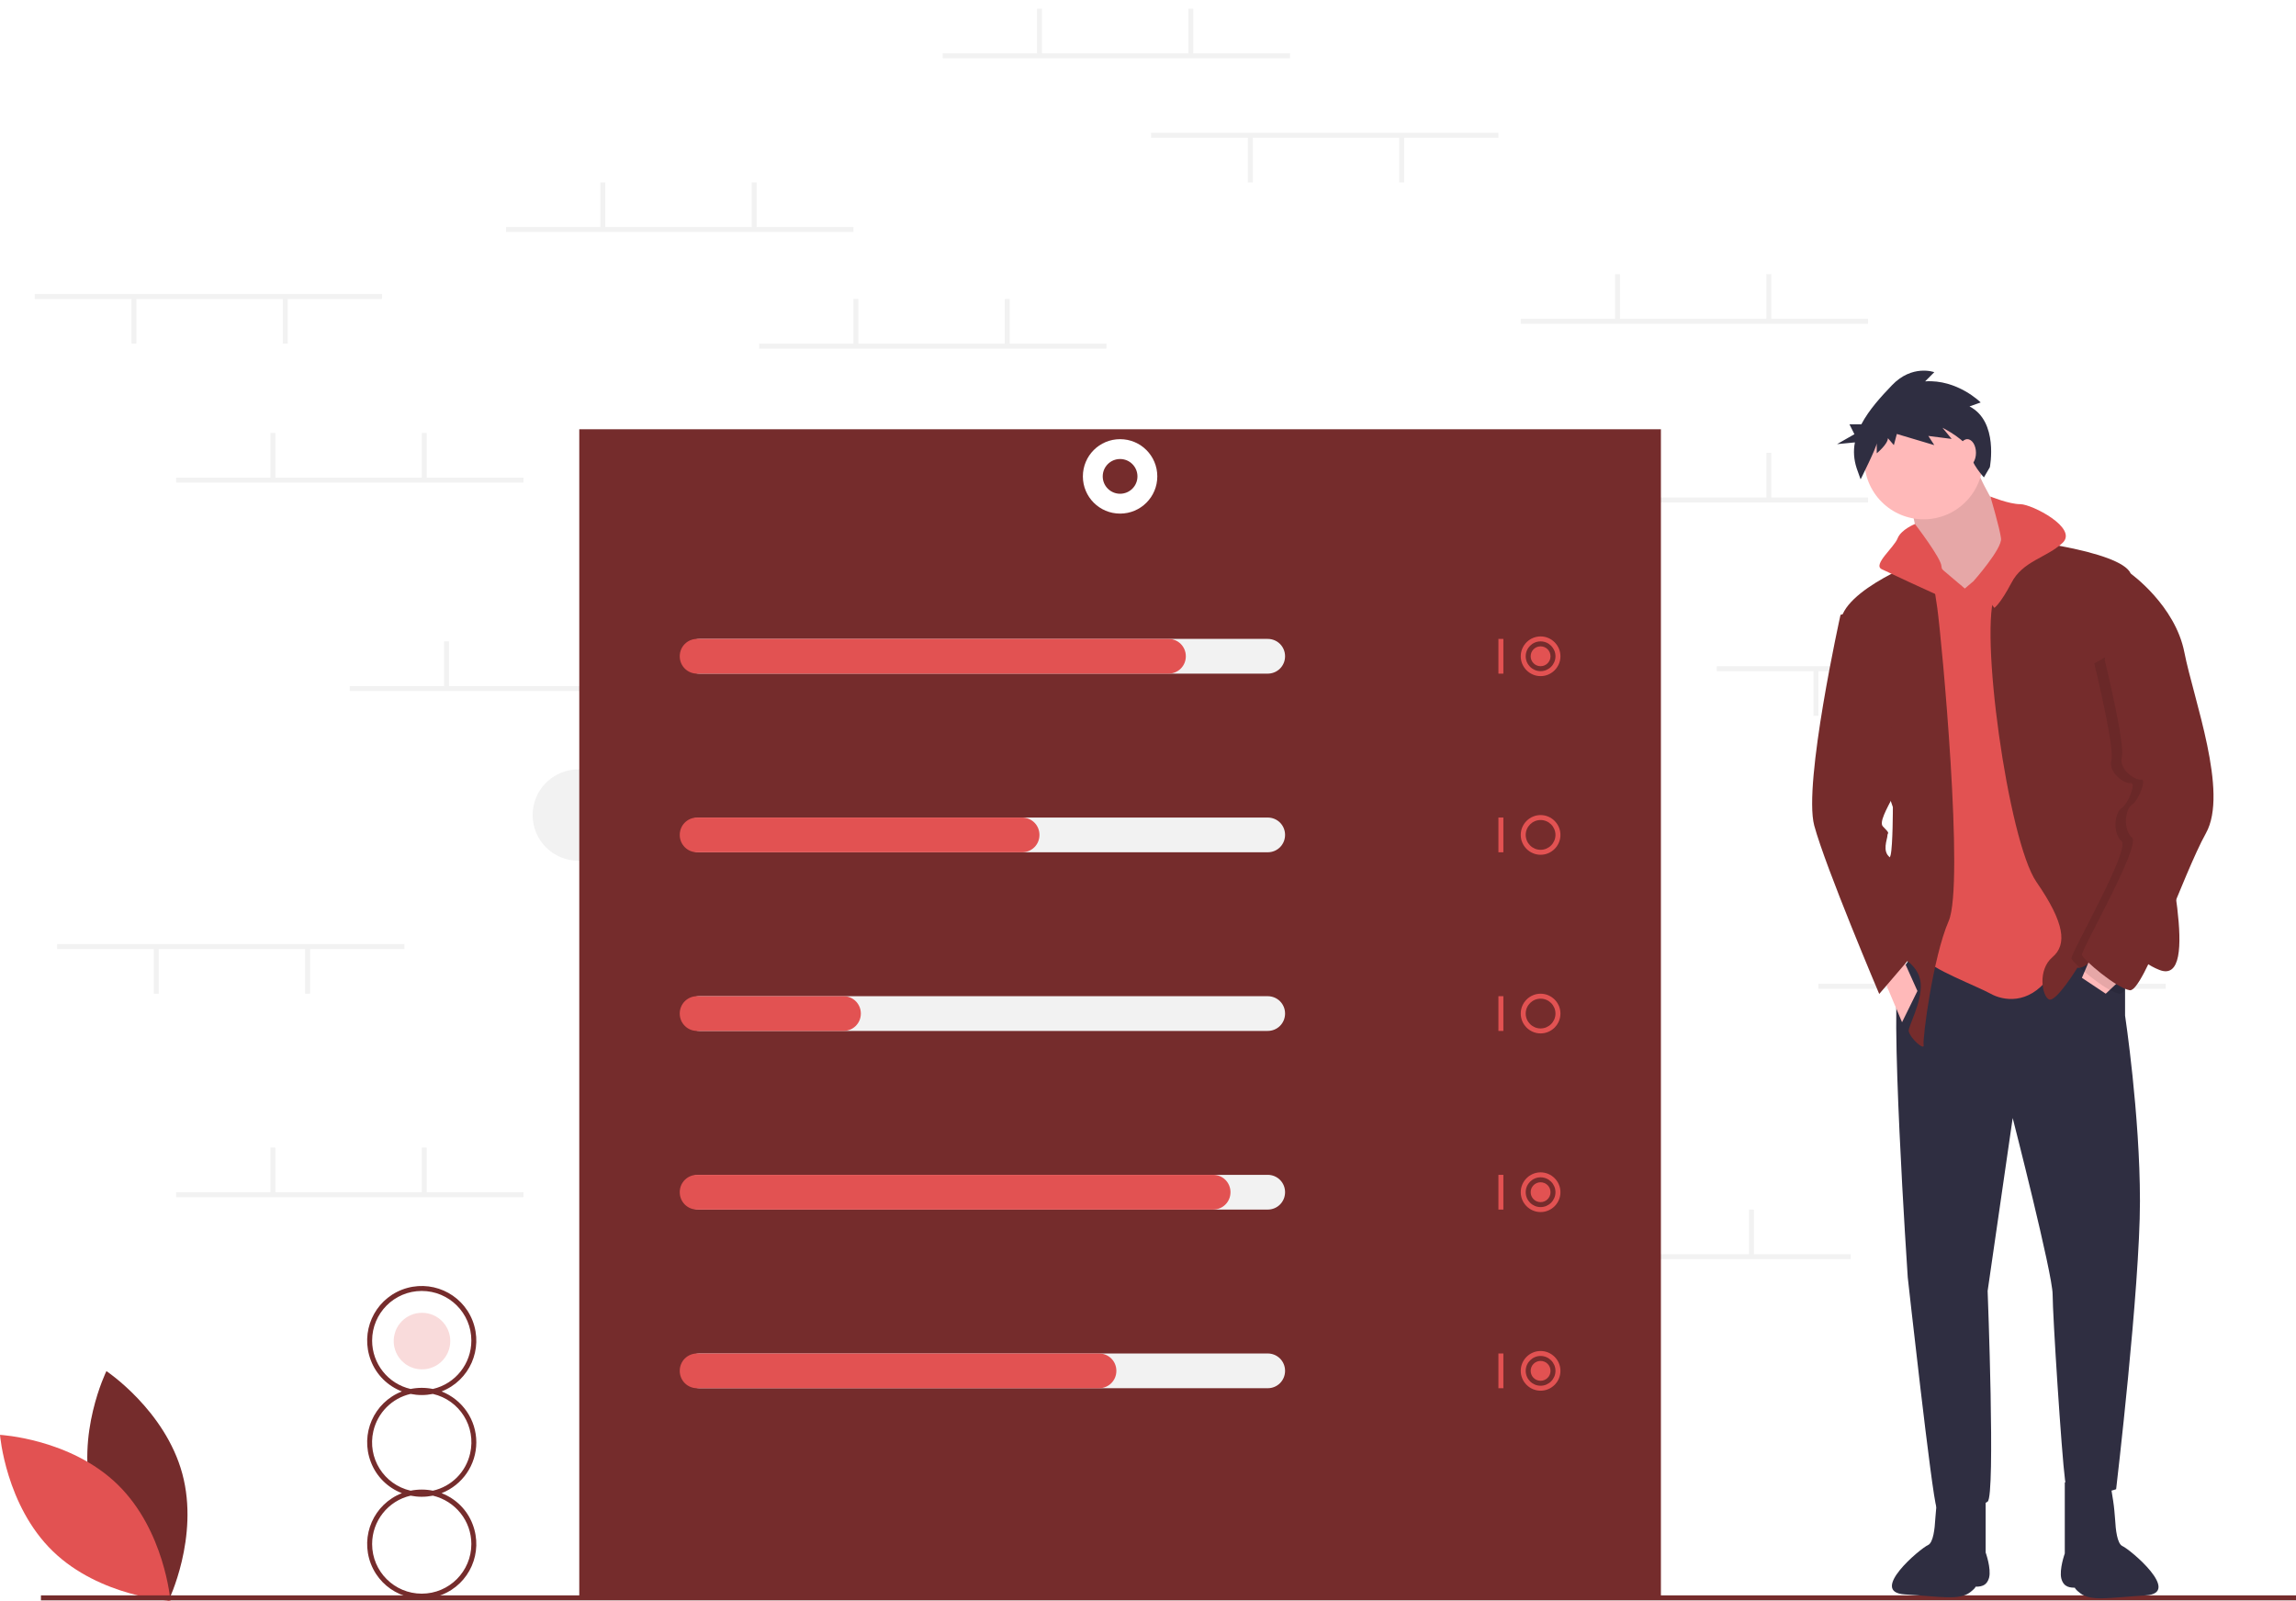 <?xml version="1.0" encoding="utf-8"?>
<!-- Generator: Adobe Illustrator 23.0.5, SVG Export Plug-In . SVG Version: 6.00 Build 0)  -->
<svg version="1.1" id="a2942aa7-bf0d-42c0-bc52-bf4c952347c5"
	 xmlns="http://www.w3.org/2000/svg" xmlns:xlink="http://www.w3.org/1999/xlink" x="0px" y="0px" viewBox="0 0 925.5 645.2"
	 style="enable-background:new 0 0 925.5 645.2;" xml:space="preserve">
<style type="text/css">
	.st0{fill:#F2F2F2;}
	.st1{opacity:0.21;fill:#E25252;}
	.st2{fill:#752C2C;}
	.st3{fill:#E25252;}
	.st4{fill:#2F2E41;}
	.st5{fill:#FFB9B9;}
	.st6{opacity:0.1;enable-background:new    ;}
</style>
<title>percentages</title>
<circle class="st0" cx="233.1" cy="328.5" r="18.4"/>
<circle class="st1" cx="170.1" cy="540.5" r="11.4"/>
<rect x="380" y="21.5" class="st0" width="140" height="2"/>
<rect x="418" y="3.5" class="st0" width="2" height="18.5"/>
<rect x="479" y="3.5" class="st0" width="2" height="18.5"/>
<rect x="606" y="505.5" class="st0" width="140" height="2"/>
<rect x="644" y="487.5" class="st0" width="2" height="18.5"/>
<rect x="705" y="487.5" class="st0" width="2" height="18.5"/>
<rect x="613" y="200.5" class="st0" width="140" height="2"/>
<rect x="651" y="182.5" class="st0" width="2" height="18.5"/>
<rect x="712" y="182.5" class="st0" width="2" height="18.5"/>
<rect x="613" y="128.5" class="st0" width="140" height="2"/>
<rect x="651" y="110.5" class="st0" width="2" height="18.5"/>
<rect x="712" y="110.5" class="st0" width="2" height="18.5"/>
<rect x="306" y="138.5" class="st0" width="140" height="2"/>
<rect x="344" y="120.5" class="st0" width="2" height="18.5"/>
<rect x="405" y="120.5" class="st0" width="2" height="18.5"/>
<rect x="204" y="91.5" class="st0" width="140" height="2"/>
<rect x="242" y="73.5" class="st0" width="2" height="18.5"/>
<rect x="303" y="73.5" class="st0" width="2" height="18.5"/>
<rect x="141" y="276.5" class="st0" width="140" height="2"/>
<rect x="179" y="258.5" class="st0" width="2" height="18.5"/>
<rect x="240" y="258.5" class="st0" width="2" height="18.5"/>
<rect x="71" y="480.5" class="st0" width="140" height="2"/>
<rect x="109" y="462.5" class="st0" width="2" height="18.5"/>
<rect x="170" y="462.5" class="st0" width="2" height="18.5"/>
<rect x="733" y="396.5" class="st0" width="140" height="2"/>
<rect x="771" y="378.5" class="st0" width="2" height="18.5"/>
<rect x="832" y="378.5" class="st0" width="2" height="18.5"/>
<rect x="692" y="268.5" class="st0" width="140" height="2"/>
<rect x="792" y="270" class="st0" width="2" height="18.5"/>
<rect x="731" y="270" class="st0" width="2" height="18.5"/>
<rect x="14" y="118.5" class="st0" width="140" height="2"/>
<rect x="114" y="120" class="st0" width="2" height="18.5"/>
<rect x="53" y="120" class="st0" width="2" height="18.5"/>
<rect x="23" y="380.5" class="st0" width="140" height="2"/>
<rect x="123" y="382" class="st0" width="2" height="18.5"/>
<rect x="62" y="382" class="st0" width="2" height="18.5"/>
<rect x="464" y="53.5" class="st0" width="140" height="2"/>
<rect x="564" y="55" class="st0" width="2" height="18.5"/>
<rect x="503" y="55" class="st0" width="2" height="18.5"/>
<rect x="71" y="192.5" class="st0" width="140" height="2"/>
<rect x="109" y="174.5" class="st0" width="2" height="18.5"/>
<rect x="170" y="174.5" class="st0" width="2" height="18.5"/>
<path class="st2" d="M233.5,173v471h436V173H233.5z M451.5,207c-8.3,0-15-6.7-15-15s6.7-15,15-15s15,6.7,15,15S459.8,207,451.5,207
	L451.5,207L451.5,207z"/>
<path class="st2" d="M37.3,603.8c6.9,25.6,30.6,41.4,30.6,41.4s12.5-25.6,5.6-51.2s-30.6-41.4-30.6-41.4S30.3,578.2,37.3,603.8z"/>
<path class="st3" d="M47.4,598.3c19,18.5,21.3,46.9,21.3,46.9s-28.4-1.6-47.4-20S0,578.3,0,578.3S28.4,579.8,47.4,598.3z"/>
<rect x="16.5" y="643" class="st2" width="909" height="2"/>
<path class="st2" d="M192,581.3c0-9.1-5.6-17.2-14-20.5c11.3-4.4,16.9-17.1,12.5-28.5c-4.4-11.3-17.1-16.9-28.5-12.5
	c-11.3,4.4-16.9,17.1-12.5,28.5c2.2,5.8,6.8,10.3,12.5,12.5c-11.3,4.4-16.9,17.1-12.5,28.5c2.2,5.8,6.8,10.3,12.5,12.5
	c-11.3,4.4-16.9,17.1-12.5,28.5c4.4,11.3,17.1,16.9,28.5,12.5c11.3-4.4,16.9-17.1,12.5-28.5c-2.2-5.8-6.8-10.3-12.5-12.5
	C186.4,598.5,192,590.4,192,581.3z M150,540.3c0-11,8.9-20,20-20c11,0,20,8.9,20,20c0,9.3-6.4,17.4-15.5,19.5c-3-0.6-6-0.6-9,0
	C156.4,557.7,150,549.6,150,540.3z M190,622.3c0,11-8.9,20-20,20c-11,0-20-8.9-20-20c0-9.3,6.4-17.4,15.5-19.5c3,0.6,6,0.6,9,0
	C183.6,605,190,613,190,622.3z M174.5,600.8c-3-0.6-6-0.6-9,0c-10.8-2.5-17.5-13.2-15-24c1.7-7.4,7.5-13.3,15-15c3,0.6,6,0.6,9,0
	c10.8,2.5,17.5,13.2,15,24C187.8,593.3,182,599.1,174.5,600.8z"/>
<path class="st0" d="M511,271.5H282c-3.9,0-7-3.1-7-7c0-3.9,3.1-7,7-7h229c3.9,0,7,3.1,7,7C518,268.4,514.9,271.5,511,271.5z"/>
<path class="st0" d="M511,343.5H282c-3.9,0-7-3.1-7-7c0-3.9,3.1-7,7-7h229c3.9,0,7,3.1,7,7C518,340.4,514.9,343.5,511,343.5z"/>
<path class="st0" d="M511,415.5H282c-3.9,0-7-3.1-7-7s3.1-7,7-7h229c3.9,0,7,3.1,7,7S514.9,415.5,511,415.5z"/>
<path class="st0" d="M511,487.5H282c-3.9,0-7-3.1-7-7s3.1-7,7-7h229c3.9,0,7,3.1,7,7S514.9,487.5,511,487.5z"/>
<path class="st0" d="M511,559.5H282c-3.9,0-7-3.1-7-7s3.1-7,7-7h229c3.9,0,7,3.1,7,7S514.9,559.5,511,559.5z"/>
<path class="st3" d="M471,271.5H281c-3.9,0-7-3.1-7-7c0-3.9,3.1-7,7-7h190c3.9,0,7,3.1,7,7C478,268.4,474.9,271.5,471,271.5z"/>
<path class="st3" d="M412,343.5H281c-3.9,0-7-3.1-7-7c0-3.9,3.1-7,7-7h131c3.9,0,7,3.1,7,7C419,340.4,415.9,343.5,412,343.5z"/>
<path class="st3" d="M340,415.5h-59c-3.9,0-7-3.1-7-7c0-3.9,3.1-7,7-7l0,0h59c3.9,0,7,3.1,7,7S343.9,415.5,340,415.5z"/>
<path class="st3" d="M489,487.5H281c-3.9,0-7-3.1-7-7s3.1-7,7-7h208c3.9,0,7,3.1,7,7S492.9,487.5,489,487.5z"/>
<path class="st3" d="M443,559.5H281c-3.9,0-7-3.1-7-7s3.1-7,7-7h162c3.9,0,7,3.1,7,7S446.9,559.5,443,559.5z"/>
<rect x="604" y="257.5" class="st3" width="2" height="14"/>
<path class="st3" d="M621,272.5c-4.4,0-8-3.6-8-8s3.6-8,8-8c4.4,0,8,3.6,8,8C629,268.9,625.4,272.5,621,272.5z M621,258.5
	c-3.3,0-6,2.7-6,6s2.7,6,6,6s6-2.7,6-6C627,261.2,624.3,258.5,621,258.5z"/>
<rect x="604" y="329.5" class="st3" width="2" height="14"/>
<path class="st3" d="M621,344.5c-4.4,0-8-3.6-8-8s3.6-8,8-8c4.4,0,8,3.6,8,8C629,340.9,625.4,344.5,621,344.5z M621,330.5
	c-3.3,0-6,2.7-6,6s2.7,6,6,6s6-2.7,6-6C627,333.2,624.3,330.5,621,330.5z"/>
<rect x="604" y="401.5" class="st3" width="2" height="14"/>
<path class="st3" d="M621,416.5c-4.4,0-8-3.6-8-8s3.6-8,8-8c4.4,0,8,3.6,8,8C629,412.9,625.4,416.5,621,416.5z M621,402.5
	c-3.3,0-6,2.7-6,6s2.7,6,6,6s6-2.7,6-6C627,405.2,624.3,402.5,621,402.5z"/>
<rect x="604" y="473.5" class="st3" width="2" height="14"/>
<path class="st3" d="M621,488.5c-4.4,0-8-3.6-8-8s3.6-8,8-8c4.4,0,8,3.6,8,8C629,484.9,625.4,488.5,621,488.5z M621,474.5
	c-3.3,0-6,2.7-6,6s2.7,6,6,6s6-2.7,6-6C627,477.2,624.3,474.5,621,474.5z"/>
<rect x="604" y="545.5" class="st3" width="2" height="14"/>
<path class="st3" d="M621,560.5c-4.4,0-8-3.6-8-8s3.6-8,8-8c4.4,0,8,3.6,8,8C629,556.9,625.4,560.5,621,560.5z M621,546.5
	c-3.3,0-6,2.7-6,6s2.7,6,6,6s6-2.7,6-6C627,549.2,624.3,546.5,621,546.5z"/>
<circle class="st3" cx="621" cy="264.5" r="4"/>
<circle class="st3" cx="621" cy="480.5" r="4"/>
<circle class="st3" cx="621" cy="552.5" r="4"/>
<circle class="st2" cx="451.5" cy="192" r="7"/>
<path class="st4" d="M856.6,384.5v24.8c0,0,6,39.9,6,74.8s-9.6,116.1-9.6,116.1s-19.3,6.9-20.6-3.7c-1.4-10.6-5-66.5-5-74.8
	s-16.1-71.1-16.1-71.1l-10.1,69.7c0,0,3.2,82.6,0,84.9s-18.8,6.4-20.6,2.3S769,514.8,769,514.8s-7.8-115.6-3.2-122.5
	c4.6-6.9,8.7-12.4,8.7-12.4S840.1,363.8,856.6,384.5z"/>
<path class="st4" d="M850.6,597.4l1.2,7.5c0.4,2.6,0.6,5.1,0.8,7.7c0.2,3.8,0.8,9.5,2.9,10.5c3.2,1.4,24.1,19,9.4,19.9
	c-14.7,0.9-22,2.5-26.4-0.9c-5.1-4,0.7-2.2-1.6-2.2s-5,0-6-3.7c-0.9-3.7,1.4-10.1,1.4-10.1v-28.7H850.6z"/>
<path class="st4" d="M782.1,597l-1.2,7.5c-0.4,2.6-0.6,5.1-0.8,7.7c-0.2,3.8-0.8,9.5-2.9,10.5c-3.2,1.4-24.1,19-9.4,19.9
	c14.7,0.9,22,2.5,26.4-0.9c5.1-4-0.7-2.2,1.6-2.2s5,0,6-3.7c0.9-3.7-1.4-10.1-1.4-10.1V597H782.1z"/>
<path class="st5" d="M795.1,185.4c0,0,7.8,19.3,13.3,22.5s2.8,17.9,2.8,17.9L797.4,245h-11l-13.3-22.9c0,0-0.9-15.1-3.7-18.8
	C766.7,199.6,795.1,185.4,795.1,185.4z"/>
<path class="st6" d="M795.1,185.4c0,0,7.8,19.3,13.3,22.5s2.8,17.9,2.8,17.9L797.4,245h-11l-13.3-22.9c0,0-0.9-15.1-3.7-18.8
	C766.7,199.6,795.1,185.4,795.1,185.4z"/>
<path class="st3" d="M806.6,224.8l20.6,4.6l15.1,152.3c0,0-8.3,1.4-16.5,12.4s-18.4,9.2-23.4,6.4s-25.2-10.6-25.7-13.8
	c-0.5-3.2,0.9-59.6,0.9-59.6L764.9,239l6.4-9.6h11.5l9.2,7.8L806.6,224.8z"/>
<circle class="st5" cx="775.4" cy="185.4" r="23.9"/>
<path class="st2" d="M809.8,217c0,0,45,4.6,49.1,14.2c4.1,9.6-2.8,52.3-2.8,52.3s16.5,37.2,16.1,45.9c-0.5,8.7,15.6,68.4-1.8,61.5
	s-11.9-24.8-20.6-11.9c-8.7,12.8-12.4,11-12.4,11s-8.7,14.2-11.5,12.8c-2.8-1.4-4.6-11.9,1.4-17s5-13.8-6.4-30.3
	c-11.5-16.5-23.4-103.2-16.5-116.5S809.8,217,809.8,217z"/>
<polygon class="st5" points="856.6,393.2 848.8,400.5 839.2,394.1 843.3,384.5 "/>
<path class="st2" d="M776.8,224.8c0,0-34.9,12.8-34.9,26.6c0,13.8,21.1,73.9,21.1,73.9s0,15.6-0.9,19.3s-15.4,35.7-2.8,38.5
	c7.9,1.8,14.3,6.5,14.9,13.1c0.7,7.8-5.3,17.8-4.8,19.5c0.9,3.2,6.4,7.8,6,5.5c-0.5-2.3,3.7-35.3,10.1-50s-2.8-113.3-4.6-126.2
	C780,238.2,778.6,231.4,776.8,224.8z"/>
<polygon class="st5" points="758.4,392.3 766.7,412 772.9,399.4 765.8,383.6 "/>
<path class="st3" d="M802.3,200.1c0,0,7.5,3.1,12.1,3.1s23.4,9.6,17,15.6c-6.4,6-16.1,7.3-20.6,16.1c-4.6,8.7-6.9,10.1-6.9,10.1
	l-8.2-11c0,0,11.4-12.9,10.9-17S802.3,200.1,802.3,200.1z"/>
<path class="st3" d="M771.9,211.2c0,0-5.6,2.2-7,5.8s-10.1,10.6-6.4,12.4c3.7,1.8,19.7,9.2,22.9,10.6s9.2-3.9,9.2-3.9s-8-4.6-8-7.8
	S771.9,211.2,771.9,211.2z"/>
<path class="st2" d="M752.9,245l-11,2.8c0,0-15.1,67.9-10.6,84.9c4.6,17,26.2,67.9,26.2,67.9l13.8-16.1c0,0-6-36.5-9.4-38.9
	c-3.4-2.4-1.1-7.4-1.1-8.8c0-1.4,1.4-0.5-1.8-3.7s11.9-21.1,7.8-26.2S752.9,245,752.9,245z"/>
<path class="st6" d="M861.4,257.6l-6.7-25c0,0,17.9,12.8,21.6,31.7s17.9,56.4,8.7,72.9c-9.2,16.5-25.2,64.2-30.7,63.3
	c-5.5-0.9-18.8-12.4-19.3-14.2c-0.5-1.8,23.9-44,20.2-47.3c-3.7-3.2-2.8-11.5,0-13.3c2.8-1.8,6-10.6,3.7-10.1
	c-2.3,0.5-9.2-4.1-7.8-9.2c1.4-5-6.9-39-6.9-39L861.4,257.6z"/>
<path class="st2" d="M852.5,229.4l6.4,1.8c0,0,17.9,12.8,21.6,31.7s17.9,56.4,8.7,72.9c-9.2,16.5-25.2,64.2-30.7,63.3
	c-5.5-0.9-18.8-12.4-19.3-14.2c-0.5-1.8,23.9-44,20.2-47.3c-3.7-3.2-2.8-11.5,0-13.3c2.8-1.8,6-10.6,3.7-10.1
	c-2.3,0.5-9.2-4.1-7.8-9.2c1.4-5-6.9-39-6.9-39L852.5,229.4z"/>
<path class="st4" d="M793.9,163.8l4.5-1.6c0,0-9.4-9.4-22.4-8.5l3.7-3.7c0,0-8.9-3.3-17.1,5.3c-4.3,4.5-9.2,9.8-12.3,15.7h-4.8l2,4
	l-7,4l7.2-0.7c-0.7,3.5-0.4,7,0.7,10.4l1.6,4.5c0,0,6.5-13,6.5-14.6v4.1c0,0,4.5-3.7,4.5-6.1l2.4,2.8l1.2-4.5l15.1,4.5l-2.4-3.7
	l9.4,1.2l-3.7-4.5c0,0,10.6,5.3,11,9.8s5.7,10.2,5.7,10.2l2.4-4.1C802.1,188.2,805.7,169.9,793.9,163.8z"/>
<ellipse class="st5" cx="793" cy="182.5" rx="3.5" ry="5.5"/>
</svg>

